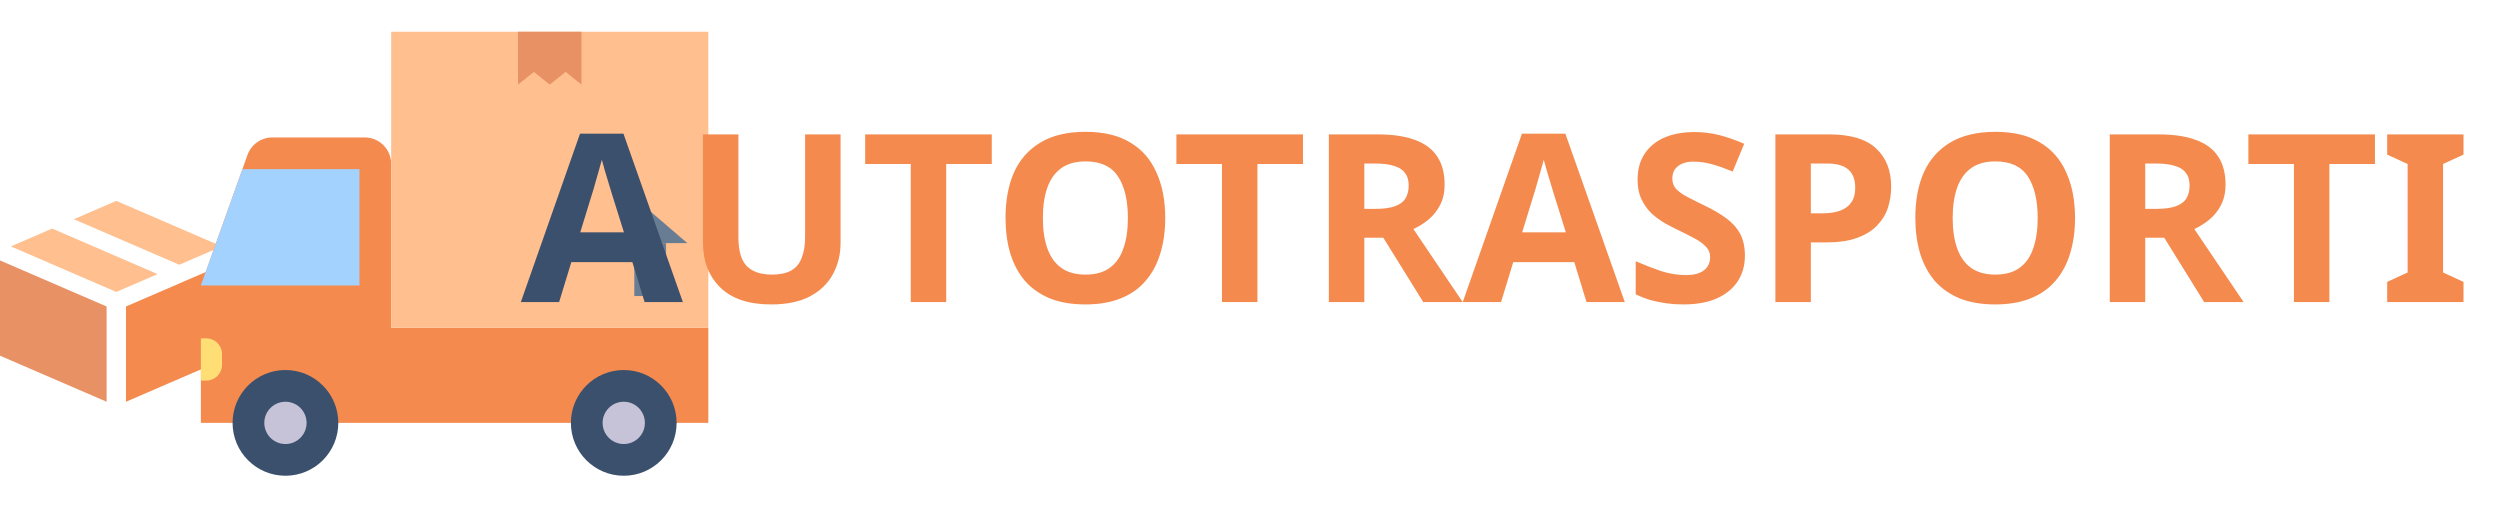 <svg width="240" height="49" viewBox="0 0 240 49" fill="none" xmlns="http://www.w3.org/2000/svg">
<path d="M17.212 25.416L7.088 21.044L11.164 19.284L21.288 23.655L17.212 25.416Z" fill="#FFBF8E"/>
<path d="M5.007 21.942L15.131 26.314L11.164 28.027L1.04 23.655L5.007 21.942Z" fill="#FFBF8E"/>
<path d="M12.095 29.422L22.328 25.003V34.148L12.095 38.567V29.422Z" fill="#F48A4E"/>
<path d="M10.234 29.422V38.567L-0 34.148V25.003L10.234 29.422Z" fill="#E79165"/>
<g clip-path="url(#clip0_36_469)">
<path d="M19.284 27.403V40.597H68V31.463H37.552V15.731C37.552 15.058 37.285 14.413 36.809 13.937C36.333 13.461 35.688 13.194 35.015 13.194H26.145C25.622 13.194 25.111 13.355 24.684 13.657C24.257 13.959 23.934 14.386 23.759 14.879L23.272 16.239L19.284 27.403Z" fill="#F48A4E"/>
<path d="M19.284 27.403H34.508V16.239H23.272L19.284 27.403Z" fill="#A4D2FF"/>
<path d="M37.552 3.045H68V31.463H37.552V3.045Z" fill="#FFBF8E"/>
<path d="M49.731 3.045V8.119L51.254 6.902L52.776 8.119L54.298 6.902L55.821 8.119V3.045H49.731Z" fill="#E79165"/>
<path d="M19.791 32.478H19.284V36.537H19.791C20.195 36.537 20.582 36.377 20.868 36.091C21.153 35.806 21.314 35.419 21.314 35.015V34C21.314 33.596 21.153 33.209 20.868 32.923C20.582 32.638 20.195 32.478 19.791 32.478Z" fill="#FFDE76"/>
<path d="M27.403 45.672C24.6 45.672 22.328 43.4 22.328 40.597C22.328 37.794 24.6 35.522 27.403 35.522C30.206 35.522 32.477 37.794 32.477 40.597C32.477 43.4 30.206 45.672 27.403 45.672Z" fill="#3B506D"/>
<path d="M27.403 42.627C26.282 42.627 25.373 41.718 25.373 40.597C25.373 39.476 26.282 38.567 27.403 38.567C28.524 38.567 29.433 39.476 29.433 40.597C29.433 41.718 28.524 42.627 27.403 42.627Z" fill="#C6C3D8"/>
<path d="M59.881 45.672C57.078 45.672 54.806 43.4 54.806 40.597C54.806 37.794 57.078 35.522 59.881 35.522C62.683 35.522 64.955 37.794 64.955 40.597C64.955 43.4 62.683 45.672 59.881 45.672Z" fill="#3B506D"/>
<path d="M59.88 42.627C58.76 42.627 57.851 41.718 57.851 40.597C57.851 39.476 58.76 38.567 59.88 38.567C61.002 38.567 61.91 39.476 61.91 40.597C61.91 41.718 61.002 42.627 59.88 42.627Z" fill="#C6C3D8"/>
<path d="M60.895 23.343H63.94V28.418H60.895V23.343Z" fill="#687D94"/>
<path d="M58.886 23.343H65.99L62.438 20.299L58.886 23.343Z" fill="#687D94"/>
</g>
<g filter="url(#filter0_d_36_469)">
<path d="M61.882 29L60.709 25.167H54.847L53.675 29H50L55.681 12.835H59.852L65.556 29H61.882ZM58.725 18.561C58.65 18.306 58.552 17.983 58.432 17.592C58.312 17.201 58.191 16.803 58.071 16.397C57.951 15.991 57.853 15.638 57.778 15.338C57.703 15.638 57.598 16.014 57.462 16.465C57.342 16.901 57.222 17.322 57.102 17.727C56.997 18.118 56.914 18.396 56.854 18.561L55.704 22.304H59.898L58.725 18.561Z" fill="#3B506D"/>
<path d="M80.694 23.319C80.694 24.431 80.446 25.438 79.95 26.34C79.469 27.226 78.733 27.933 77.741 28.459C76.764 28.97 75.524 29.226 74.021 29.226C71.886 29.226 70.263 28.684 69.151 27.602C68.038 26.505 67.482 25.062 67.482 23.273V12.902H70.887V22.755C70.887 24.078 71.157 25.009 71.698 25.55C72.24 26.092 73.044 26.362 74.111 26.362C74.862 26.362 75.471 26.234 75.937 25.979C76.403 25.723 76.741 25.325 76.951 24.784C77.177 24.243 77.29 23.559 77.29 22.732V12.902H80.694V23.319ZM90.836 29H87.432V15.743H83.058V12.902H95.21V15.743H90.836V29ZM111.862 20.929C111.862 22.176 111.704 23.311 111.388 24.333C111.087 25.34 110.622 26.212 109.99 26.948C109.374 27.685 108.577 28.248 107.6 28.639C106.639 29.03 105.504 29.226 104.196 29.226C102.888 29.226 101.746 29.03 100.769 28.639C99.807 28.233 99.011 27.67 98.379 26.948C97.763 26.212 97.297 25.333 96.982 24.311C96.681 23.288 96.531 22.154 96.531 20.906C96.531 19.238 96.801 17.787 97.342 16.555C97.898 15.322 98.74 14.368 99.867 13.692C101.01 13 102.46 12.655 104.219 12.655C105.962 12.655 107.398 13 108.525 13.692C109.652 14.368 110.486 15.33 111.027 16.578C111.583 17.81 111.862 19.26 111.862 20.929ZM100.115 20.929C100.115 22.056 100.258 23.026 100.544 23.837C100.829 24.649 101.273 25.273 101.874 25.708C102.475 26.144 103.249 26.362 104.196 26.362C105.173 26.362 105.955 26.144 106.541 25.708C107.142 25.273 107.578 24.649 107.848 23.837C108.134 23.026 108.277 22.056 108.277 20.929C108.277 19.23 107.961 17.9 107.33 16.938C106.699 15.976 105.662 15.495 104.219 15.495C103.257 15.495 102.475 15.713 101.874 16.149C101.273 16.585 100.829 17.209 100.544 18.02C100.258 18.832 100.115 19.802 100.115 20.929ZM120.713 29H117.309V15.743H112.935V12.902H125.087V15.743H120.713V29ZM132.259 12.902C133.717 12.902 134.919 13.083 135.866 13.444C136.813 13.789 137.52 14.323 137.986 15.044C138.452 15.751 138.684 16.645 138.684 17.727C138.684 18.464 138.542 19.11 138.256 19.666C137.986 20.207 137.617 20.673 137.151 21.064C136.7 21.44 136.212 21.748 135.686 21.988L140.42 29H136.633L132.8 22.823H130.974V29H127.57V12.902H132.259ZM132.011 15.698H130.974V20.049H132.079C132.83 20.049 133.439 19.967 133.905 19.802C134.371 19.636 134.709 19.388 134.919 19.058C135.13 18.712 135.235 18.298 135.235 17.817C135.235 17.306 135.115 16.901 134.874 16.6C134.649 16.284 134.296 16.059 133.815 15.924C133.349 15.773 132.748 15.698 132.011 15.698ZM152.305 29L151.133 25.167H145.271L144.099 29H140.424L146.105 12.835H150.276L155.98 29H152.305ZM149.149 18.561C149.074 18.306 148.976 17.983 148.856 17.592C148.736 17.201 148.616 16.803 148.495 16.397C148.375 15.991 148.277 15.638 148.202 15.338C148.127 15.638 148.022 16.014 147.887 16.465C147.766 16.901 147.646 17.322 147.526 17.727C147.421 18.118 147.338 18.396 147.278 18.561L146.128 22.304H150.321L149.149 18.561ZM167.511 24.536C167.511 25.483 167.278 26.31 166.812 27.016C166.346 27.722 165.67 28.271 164.783 28.662C163.911 29.038 162.844 29.226 161.581 29.226C161.025 29.226 160.477 29.188 159.936 29.113C159.409 29.038 158.898 28.932 158.402 28.797C157.921 28.647 157.463 28.466 157.027 28.256V25.077C157.794 25.408 158.583 25.716 159.394 26.002C160.221 26.272 161.04 26.407 161.852 26.407C162.408 26.407 162.851 26.332 163.182 26.182C163.528 26.032 163.776 25.829 163.926 25.573C164.091 25.318 164.174 25.024 164.174 24.694C164.174 24.288 164.031 23.942 163.746 23.657C163.475 23.371 163.107 23.108 162.641 22.868C162.175 22.612 161.641 22.342 161.04 22.056C160.664 21.876 160.259 21.665 159.823 21.425C159.387 21.169 158.966 20.861 158.56 20.5C158.169 20.125 157.846 19.674 157.591 19.148C157.335 18.622 157.208 17.99 157.208 17.254C157.208 16.292 157.425 15.473 157.861 14.796C158.312 14.105 158.944 13.579 159.755 13.218C160.582 12.857 161.551 12.677 162.664 12.677C163.505 12.677 164.302 12.775 165.053 12.97C165.82 13.166 166.616 13.444 167.443 13.804L166.338 16.465C165.602 16.164 164.941 15.931 164.354 15.766C163.768 15.601 163.167 15.518 162.551 15.518C162.13 15.518 161.769 15.585 161.469 15.721C161.168 15.856 160.935 16.044 160.77 16.284C160.619 16.525 160.544 16.81 160.544 17.141C160.544 17.517 160.657 17.84 160.882 18.11C161.108 18.366 161.446 18.614 161.897 18.855C162.348 19.095 162.912 19.381 163.588 19.711C164.415 20.102 165.113 20.508 165.685 20.929C166.271 21.35 166.722 21.846 167.037 22.417C167.353 22.988 167.511 23.694 167.511 24.536ZM175.577 12.902C177.651 12.902 179.162 13.354 180.109 14.255C181.071 15.142 181.552 16.367 181.552 17.93C181.552 18.637 181.446 19.313 181.236 19.959C181.026 20.59 180.672 21.162 180.176 21.673C179.695 22.169 179.057 22.559 178.26 22.845C177.463 23.131 176.479 23.273 175.307 23.273H173.841V29H170.437V12.902H175.577ZM175.397 15.698H173.841V20.478H174.968C175.615 20.478 176.171 20.395 176.637 20.23C177.103 20.064 177.463 19.802 177.719 19.441C177.974 19.08 178.102 18.614 178.102 18.043C178.102 17.246 177.884 16.66 177.448 16.284C177.013 15.894 176.329 15.698 175.397 15.698ZM199.203 20.929C199.203 22.176 199.045 23.311 198.73 24.333C198.429 25.34 197.963 26.212 197.332 26.948C196.716 27.685 195.919 28.248 194.942 28.639C193.98 29.03 192.845 29.226 191.538 29.226C190.23 29.226 189.088 29.03 188.111 28.639C187.149 28.233 186.352 27.67 185.721 26.948C185.105 26.212 184.639 25.333 184.323 24.311C184.023 23.288 183.872 22.154 183.872 20.906C183.872 19.238 184.143 17.787 184.684 16.555C185.24 15.322 186.082 14.368 187.209 13.692C188.351 13 189.802 12.655 191.56 12.655C193.304 12.655 194.739 13 195.866 13.692C196.994 14.368 197.828 15.33 198.369 16.578C198.925 17.81 199.203 19.26 199.203 20.929ZM187.457 20.929C187.457 22.056 187.6 23.026 187.885 23.837C188.171 24.649 188.614 25.273 189.216 25.708C189.817 26.144 190.591 26.362 191.538 26.362C192.515 26.362 193.296 26.144 193.882 25.708C194.484 25.273 194.92 24.649 195.19 23.837C195.476 23.026 195.618 22.056 195.618 20.929C195.618 19.23 195.303 17.9 194.672 16.938C194.04 15.976 193.003 15.495 191.56 15.495C190.598 15.495 189.817 15.713 189.216 16.149C188.614 16.585 188.171 17.209 187.885 18.02C187.6 18.832 187.457 19.802 187.457 20.929ZM207.227 12.902C208.685 12.902 209.887 13.083 210.834 13.444C211.781 13.789 212.488 14.323 212.954 15.044C213.42 15.751 213.653 16.645 213.653 17.727C213.653 18.464 213.51 19.11 213.224 19.666C212.954 20.207 212.585 20.673 212.119 21.064C211.669 21.44 211.18 21.748 210.654 21.988L215.389 29H211.601L207.768 22.823H205.942V29H202.538V12.902H207.227ZM206.979 15.698H205.942V20.049H207.047C207.798 20.049 208.407 19.967 208.873 19.802C209.339 19.636 209.677 19.388 209.887 19.058C210.098 18.712 210.203 18.298 210.203 17.817C210.203 17.306 210.083 16.901 209.842 16.6C209.617 16.284 209.264 16.059 208.783 15.924C208.317 15.773 207.716 15.698 206.979 15.698ZM223.621 29H220.217V15.743H215.843V12.902H227.995V15.743H223.621V29ZM236.497 29H229.17V27.061L231.131 26.159V15.743L229.17 14.841V12.902H236.497V14.841L234.535 15.743V26.159L236.497 27.061V29Z" fill="#F48A4E"/>
</g>
<defs>
<filter id="filter0_d_36_469" x="47.182" y="9.836" width="192.133" height="22.207" filterUnits="userSpaceOnUse" color-interpolation-filters="sRGB">
<feFlood flood-opacity="0" result="BackgroundImageFix"/>
<feColorMatrix in="SourceAlpha" type="matrix" values="0 0 0 0 0 0 0 0 0 0 0 0 0 0 0 0 0 0 127 0" result="hardAlpha"/>
<feOffset/>
<feGaussianBlur stdDeviation="1.409"/>
<feComposite in2="hardAlpha" operator="out"/>
<feColorMatrix type="matrix" values="0 0 0 0 1 0 0 0 0 0.749 0 0 0 0 0.557 0 0 0 1 0"/>
<feBlend mode="normal" in2="BackgroundImageFix" result="effect1_dropShadow_36_469"/>
<feBlend mode="normal" in="SourceGraphic" in2="effect1_dropShadow_36_469" result="shape"/>
</filter>
<clipPath id="clip0_36_469">
<rect width="48.716" height="48.716" fill="white" transform="matrix(-1 0 0 1 68 0)"/>
</clipPath>
</defs>
</svg>
